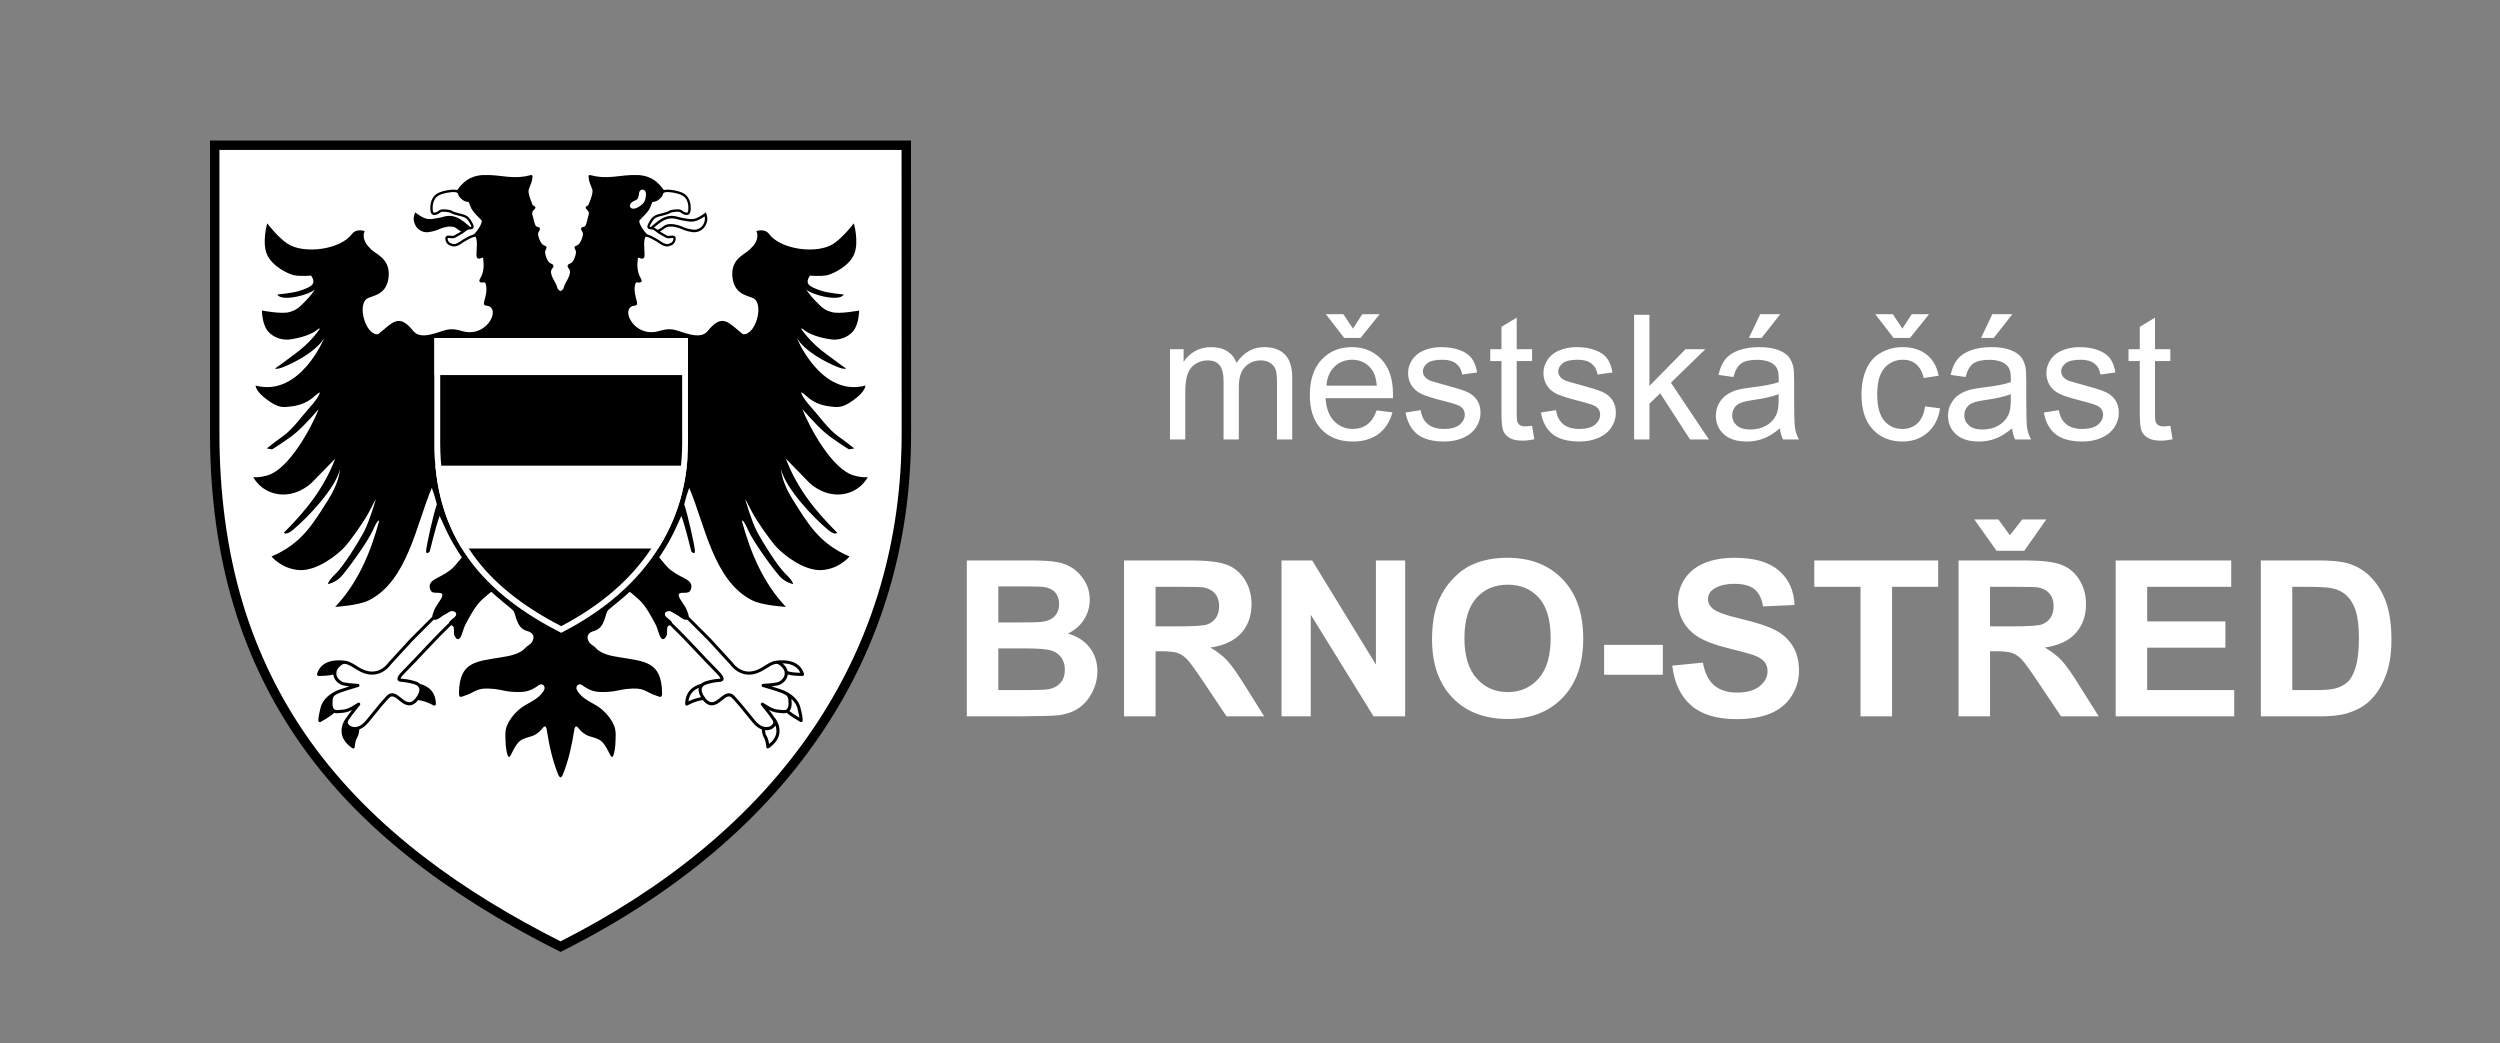 <?xml version="1.0" encoding="utf-8"?>
<!-- Generator: Adobe Illustrator 17.0.0, SVG Export Plug-In . SVG Version: 6.00 Build 0)  -->
<!DOCTYPE svg PUBLIC "-//W3C//DTD SVG 1.1//EN" "http://www.w3.org/Graphics/SVG/1.1/DTD/svg11.dtd">
<svg version="1.1" id="Vrstva_1" xmlns="http://www.w3.org/2000/svg" xmlns:xlink="http://www.w3.org/1999/xlink" x="0px" y="0px"
	 width="57.5px" height="24px" viewBox="0 0 57.5 24" enable-background="new 0 0 57.5 24" xml:space="preserve">
<rect x="0" y="0" width="57.5" height="24" fill="#808080" stroke="none"/>
<g>
	<path fill="#FFFFFF" d="M52.722,13.497v2.375h0.54c0.202,0,0.348-0.011,0.438-0.035c0.117-0.029,0.215-0.078,0.292-0.148
		c0.078-0.07,0.141-0.186,0.189-0.347c0.049-0.16,0.074-0.38,0.074-0.657c0-0.277-0.025-0.489-0.074-0.638
		c-0.048-0.148-0.117-0.264-0.205-0.347c-0.088-0.084-0.2-0.14-0.335-0.169c-0.101-0.023-0.299-0.034-0.594-0.034H52.722z
		 M51.999,12.89h1.322c0.298,0,0.525,0.022,0.682,0.068c0.21,0.062,0.391,0.172,0.54,0.331c0.15,0.158,0.265,0.351,0.343,0.58
		c0.078,0.23,0.117,0.512,0.117,0.849c0,0.295-0.037,0.549-0.11,0.763c-0.09,0.26-0.217,0.472-0.384,0.633
		c-0.125,0.123-0.295,0.218-0.509,0.287c-0.159,0.05-0.372,0.075-0.64,0.075h-1.361V12.89z M48.661,16.476V12.89h2.657v0.607h-1.933
		v0.795h1.799v0.604h-1.799v0.976h2.002v0.604H48.661z M45.409,11.948h0.555l0.263,0.364l0.284-0.364h0.553l-0.506,0.721h-0.636
		L45.409,11.948z M45.771,14.406h0.535c0.347,0,0.564-0.014,0.651-0.043c0.086-0.029,0.154-0.08,0.203-0.152
		c0.048-0.072,0.073-0.161,0.073-0.269c0-0.121-0.032-0.218-0.097-0.292c-0.064-0.075-0.155-0.121-0.273-0.141
		c-0.058-0.008-0.234-0.012-0.528-0.012h-0.564V14.406z M45.047,16.476V12.89h1.524c0.383,0,0.661,0.032,0.834,0.097
		c0.173,0.064,0.313,0.178,0.417,0.343c0.105,0.165,0.156,0.353,0.156,0.565c0,0.269-0.079,0.492-0.237,0.667
		c-0.157,0.175-0.394,0.286-0.709,0.331c0.157,0.092,0.286,0.192,0.388,0.301c0.102,0.11,0.239,0.304,0.411,0.583l0.439,0.699
		h-0.866l-0.523-0.781c-0.186-0.278-0.313-0.454-0.381-0.527c-0.069-0.072-0.142-0.121-0.218-0.149
		c-0.077-0.026-0.198-0.04-0.365-0.04h-0.146v1.497H45.047z M42.792,16.476v-2.979h-1.063V12.89h2.849v0.607h-1.061v2.979H42.792z
		 M38.462,15.31l0.705-0.07c0.042,0.238,0.128,0.411,0.258,0.522c0.129,0.11,0.304,0.167,0.524,0.167
		c0.233,0,0.409-0.05,0.527-0.149c0.118-0.099,0.178-0.214,0.178-0.346c0-0.085-0.026-0.157-0.075-0.216
		c-0.05-0.06-0.137-0.112-0.261-0.156c-0.084-0.029-0.278-0.081-0.579-0.156c-0.388-0.096-0.66-0.215-0.817-0.355
		c-0.22-0.197-0.33-0.438-0.33-0.722c0-0.183,0.052-0.353,0.155-0.513c0.104-0.158,0.253-0.279,0.448-0.363
		c0.195-0.082,0.429-0.124,0.705-0.124c0.45,0,0.789,0.099,1.016,0.295c0.227,0.198,0.347,0.461,0.358,0.791l-0.723,0.032
		c-0.031-0.185-0.098-0.317-0.2-0.398c-0.102-0.08-0.254-0.121-0.458-0.121c-0.21,0-0.375,0.043-0.494,0.13
		c-0.077,0.055-0.115,0.129-0.115,0.222c0,0.085,0.036,0.158,0.108,0.218c0.09,0.077,0.312,0.157,0.665,0.239
		c0.352,0.084,0.612,0.17,0.781,0.259c0.168,0.089,0.3,0.21,0.396,0.364c0.095,0.155,0.143,0.345,0.143,0.572
		c0,0.205-0.057,0.398-0.171,0.577c-0.114,0.179-0.276,0.313-0.484,0.4c-0.209,0.087-0.469,0.131-0.781,0.131
		c-0.453,0-0.801-0.104-1.043-0.314C38.655,16.016,38.51,15.711,38.462,15.31 M36.895,14.832h1.35v0.687h-1.35V14.832z
		 M33.682,14.681c0,0.406,0.095,0.714,0.282,0.923c0.187,0.21,0.425,0.314,0.714,0.314c0.288,0,0.525-0.103,0.71-0.312
		c0.185-0.208,0.277-0.519,0.277-0.935c0-0.411-0.09-0.717-0.269-0.92c-0.181-0.202-0.42-0.303-0.718-0.303
		c-0.299,0-0.539,0.102-0.722,0.307C33.774,13.96,33.682,14.268,33.682,14.681 M32.937,14.705c0-0.366,0.054-0.672,0.163-0.92
		c0.082-0.182,0.193-0.347,0.335-0.492c0.14-0.144,0.295-0.252,0.463-0.322c0.223-0.095,0.48-0.142,0.772-0.142
		c0.529,0,0.951,0.163,1.268,0.492c0.317,0.327,0.476,0.783,0.476,1.366c0,0.58-0.158,1.033-0.473,1.36
		c-0.314,0.327-0.735,0.49-1.261,0.49c-0.533,0-0.957-0.163-1.271-0.487C33.094,15.724,32.937,15.275,32.937,14.705 M29.475,16.476
		V12.89h0.704l1.467,2.395V12.89h0.673v3.586h-0.727l-1.445-2.338v2.338H29.475z M26.578,14.406h0.535
		c0.347,0,0.564-0.014,0.651-0.043c0.086-0.029,0.153-0.08,0.202-0.152c0.049-0.072,0.074-0.161,0.074-0.269
		c0-0.121-0.033-0.218-0.097-0.292c-0.064-0.075-0.155-0.121-0.273-0.141c-0.058-0.008-0.234-0.012-0.528-0.012h-0.564V14.406z
		 M25.853,16.476V12.89h1.524c0.383,0,0.661,0.032,0.835,0.097c0.173,0.064,0.313,0.178,0.417,0.343
		c0.104,0.165,0.156,0.353,0.156,0.565c0,0.269-0.079,0.492-0.237,0.667c-0.158,0.175-0.395,0.286-0.709,0.331
		c0.157,0.092,0.286,0.192,0.388,0.301c0.101,0.11,0.238,0.304,0.411,0.583l0.438,0.699h-0.865l-0.523-0.781
		c-0.186-0.278-0.313-0.454-0.382-0.527c-0.068-0.072-0.141-0.121-0.218-0.149c-0.076-0.026-0.197-0.04-0.364-0.04h-0.146v1.497
		H25.853z M22.961,14.913v0.959h0.67c0.261,0,0.426-0.007,0.496-0.022c0.108-0.019,0.196-0.068,0.263-0.143
		c0.068-0.076,0.102-0.178,0.102-0.304c0-0.108-0.027-0.199-0.078-0.274c-0.053-0.076-0.128-0.131-0.227-0.165
		c-0.098-0.034-0.313-0.051-0.641-0.051H22.961z M22.961,13.487v0.829h0.474c0.283,0,0.458-0.004,0.526-0.013
		c0.124-0.014,0.221-0.056,0.292-0.127s0.106-0.165,0.106-0.281c0-0.111-0.03-0.201-0.091-0.27c-0.061-0.07-0.152-0.111-0.272-0.126
		c-0.072-0.008-0.278-0.012-0.619-0.012H22.961z M22.237,12.89h1.433c0.284,0,0.496,0.012,0.635,0.036
		c0.139,0.023,0.264,0.072,0.374,0.147c0.11,0.076,0.201,0.175,0.275,0.3c0.073,0.125,0.11,0.265,0.11,0.419
		c0,0.168-0.045,0.323-0.135,0.463c-0.091,0.14-0.214,0.246-0.368,0.316c0.218,0.063,0.386,0.172,0.503,0.325
		s0.176,0.334,0.176,0.541c0,0.162-0.038,0.321-0.113,0.476c-0.077,0.153-0.18,0.277-0.311,0.369
		c-0.131,0.092-0.293,0.148-0.486,0.17c-0.12,0.013-0.411,0.021-0.873,0.024h-1.22V12.89z"/>
	<path fill="#FFFFFF" d="M49.918,9.793l0.051,0.311c-0.099,0.02-0.187,0.031-0.266,0.031c-0.127,0-0.226-0.02-0.297-0.061
		c-0.07-0.04-0.119-0.093-0.148-0.159C49.229,9.85,49.215,9.711,49.215,9.5V8.305h-0.259V8.031h0.259V7.517l0.35-0.211v0.725h0.353
		v0.274h-0.353v1.214c0,0.101,0.006,0.165,0.018,0.194c0.013,0.028,0.033,0.051,0.061,0.068c0.027,0.017,0.068,0.026,0.12,0.026
		C49.803,9.807,49.854,9.802,49.918,9.793 M47.009,9.488l0.347-0.055c0.02,0.14,0.074,0.246,0.164,0.321
		c0.089,0.074,0.213,0.112,0.374,0.112c0.161,0,0.281-0.034,0.359-0.099c0.079-0.066,0.118-0.144,0.118-0.232
		c0-0.08-0.035-0.142-0.105-0.188c-0.047-0.031-0.167-0.071-0.359-0.119c-0.257-0.065-0.437-0.121-0.536-0.169
		c-0.099-0.048-0.175-0.114-0.227-0.198c-0.051-0.084-0.077-0.177-0.077-0.278c0-0.093,0.021-0.178,0.064-0.257
		c0.042-0.079,0.1-0.145,0.173-0.197c0.054-0.04,0.129-0.075,0.223-0.103c0.095-0.028,0.196-0.042,0.304-0.042
		c0.163,0,0.306,0.024,0.429,0.071c0.123,0.046,0.214,0.11,0.273,0.19c0.058,0.081,0.099,0.188,0.121,0.322L48.31,8.614
		c-0.016-0.107-0.061-0.19-0.136-0.25c-0.075-0.06-0.181-0.09-0.318-0.09c-0.161,0-0.276,0.026-0.345,0.08
		c-0.069,0.053-0.104,0.116-0.104,0.187c0,0.046,0.015,0.087,0.043,0.124c0.029,0.038,0.074,0.069,0.135,0.094
		c0.036,0.013,0.139,0.043,0.311,0.089c0.249,0.067,0.422,0.121,0.52,0.164c0.099,0.042,0.176,0.104,0.232,0.185
		c0.056,0.08,0.085,0.181,0.085,0.301c0,0.117-0.035,0.227-0.103,0.331c-0.069,0.104-0.168,0.184-0.297,0.241
		c-0.128,0.057-0.274,0.085-0.437,0.085c-0.27,0-0.476-0.056-0.617-0.168C47.138,9.874,47.047,9.708,47.009,9.488 M45.564,7.773
		l0.26-0.547h0.461l-0.43,0.547H45.564z M46.248,9.065c-0.128,0.053-0.319,0.097-0.574,0.134c-0.145,0.02-0.248,0.044-0.307,0.07
		c-0.06,0.026-0.107,0.064-0.139,0.115c-0.032,0.05-0.049,0.105-0.049,0.167c0,0.094,0.036,0.172,0.107,0.234
		c0.07,0.063,0.175,0.094,0.311,0.094s0.256-0.029,0.362-0.089c0.105-0.059,0.183-0.141,0.233-0.244
		c0.038-0.079,0.056-0.196,0.056-0.351V9.065z M46.278,9.851c-0.131,0.111-0.257,0.189-0.377,0.235
		c-0.12,0.046-0.25,0.069-0.388,0.069c-0.228,0-0.403-0.056-0.525-0.167c-0.123-0.112-0.184-0.255-0.184-0.427
		c0-0.103,0.023-0.195,0.07-0.279c0.046-0.085,0.106-0.152,0.181-0.203c0.075-0.05,0.159-0.089,0.253-0.115
		c0.069-0.018,0.173-0.036,0.313-0.053c0.284-0.034,0.493-0.074,0.627-0.121c0.002-0.048,0.002-0.079,0.002-0.092
		c0-0.143-0.033-0.245-0.1-0.303c-0.089-0.08-0.223-0.119-0.4-0.119c-0.165,0-0.287,0.029-0.367,0.086
		c-0.079,0.059-0.137,0.161-0.175,0.309l-0.343-0.048c0.031-0.146,0.082-0.266,0.154-0.356c0.072-0.091,0.175-0.161,0.311-0.21
		c0.135-0.048,0.292-0.073,0.471-0.073c0.177,0,0.32,0.022,0.431,0.063c0.111,0.042,0.192,0.094,0.245,0.157
		c0.052,0.064,0.088,0.143,0.109,0.24c0.012,0.06,0.018,0.168,0.018,0.324v0.47c0,0.327,0.007,0.534,0.022,0.62
		c0.015,0.087,0.045,0.17,0.089,0.25h-0.367C46.312,10.035,46.288,9.95,46.278,9.851 M43.755,7.558l0.215-0.332h0.399l-0.44,0.547
		h-0.376l-0.422-0.547h0.403L43.755,7.558z M44.277,9.347l0.345,0.045c-0.037,0.239-0.134,0.425-0.29,0.56s-0.347,0.203-0.574,0.203
		c-0.283,0-0.512-0.093-0.684-0.279c-0.173-0.185-0.26-0.452-0.26-0.799c0-0.224,0.038-0.42,0.112-0.588
		c0.075-0.169,0.187-0.295,0.339-0.379s0.317-0.126,0.495-0.126c0.226,0,0.411,0.058,0.553,0.172
		c0.144,0.114,0.236,0.275,0.276,0.486l-0.342,0.052c-0.033-0.139-0.09-0.244-0.173-0.315c-0.082-0.07-0.183-0.105-0.3-0.105
		c-0.177,0-0.321,0.063-0.432,0.191c-0.111,0.127-0.166,0.327-0.166,0.602c0,0.279,0.053,0.482,0.161,0.609
		c0.106,0.126,0.246,0.19,0.418,0.19c0.138,0,0.253-0.043,0.345-0.128C44.193,9.653,44.252,9.523,44.277,9.347 M40.225,7.773
		l0.26-0.547h0.461l-0.43,0.547H40.225z M40.909,9.065c-0.128,0.053-0.319,0.097-0.574,0.134c-0.145,0.02-0.248,0.044-0.307,0.07
		c-0.06,0.026-0.107,0.064-0.139,0.115c-0.032,0.05-0.049,0.105-0.049,0.167c0,0.094,0.036,0.172,0.106,0.234
		c0.071,0.063,0.175,0.094,0.312,0.094c0.136,0,0.256-0.029,0.362-0.089c0.105-0.059,0.183-0.141,0.232-0.244
		c0.039-0.079,0.057-0.196,0.057-0.351V9.065z M40.939,9.851c-0.131,0.111-0.257,0.189-0.377,0.235
		c-0.12,0.046-0.25,0.069-0.388,0.069c-0.228,0-0.403-0.056-0.525-0.167c-0.123-0.112-0.184-0.255-0.184-0.427
		c0-0.103,0.023-0.195,0.069-0.279c0.046-0.085,0.107-0.152,0.182-0.203c0.075-0.05,0.159-0.089,0.253-0.115
		c0.069-0.018,0.173-0.036,0.312-0.053c0.285-0.034,0.494-0.074,0.628-0.121c0.001-0.048,0.002-0.079,0.002-0.092
		c0-0.143-0.033-0.245-0.1-0.303c-0.089-0.08-0.223-0.119-0.4-0.119c-0.165,0-0.288,0.029-0.367,0.086
		c-0.079,0.059-0.137,0.161-0.175,0.309l-0.343-0.048c0.031-0.146,0.082-0.266,0.154-0.356c0.071-0.091,0.175-0.161,0.311-0.21
		c0.135-0.048,0.292-0.073,0.471-0.073c0.177,0,0.321,0.022,0.431,0.063c0.111,0.042,0.192,0.094,0.245,0.157
		c0.052,0.064,0.088,0.143,0.109,0.24c0.012,0.06,0.018,0.168,0.018,0.324v0.47c0,0.327,0.007,0.534,0.022,0.62
		c0.015,0.087,0.045,0.17,0.089,0.25h-0.367C40.973,10.035,40.948,9.95,40.939,9.851 M37.584,10.108V7.241h0.353v1.635l0.832-0.845
		h0.455l-0.793,0.771l0.874,1.306h-0.434l-0.686-1.062l-0.248,0.239v0.823H37.584z M35.441,9.488l0.348-0.055
		c0.02,0.14,0.074,0.246,0.163,0.321c0.089,0.074,0.214,0.112,0.374,0.112c0.162,0,0.282-0.034,0.36-0.099
		c0.078-0.066,0.117-0.144,0.117-0.232c0-0.08-0.034-0.142-0.104-0.188c-0.048-0.031-0.168-0.071-0.359-0.119
		c-0.258-0.065-0.437-0.121-0.537-0.169c-0.099-0.048-0.175-0.114-0.226-0.198c-0.051-0.084-0.078-0.177-0.078-0.278
		c0-0.093,0.022-0.178,0.065-0.257c0.041-0.079,0.099-0.145,0.172-0.197c0.055-0.04,0.13-0.075,0.224-0.103
		c0.095-0.028,0.196-0.042,0.304-0.042c0.163,0,0.305,0.024,0.429,0.071c0.123,0.046,0.214,0.11,0.272,0.19
		c0.059,0.081,0.099,0.188,0.121,0.322l-0.343,0.047c-0.016-0.107-0.062-0.19-0.137-0.25c-0.074-0.06-0.18-0.09-0.317-0.09
		c-0.161,0-0.277,0.026-0.345,0.08c-0.07,0.053-0.104,0.116-0.104,0.187c0,0.046,0.014,0.087,0.043,0.124
		c0.029,0.038,0.073,0.069,0.135,0.094c0.035,0.013,0.138,0.043,0.311,0.089c0.248,0.067,0.422,0.121,0.52,0.164
		c0.099,0.042,0.176,0.104,0.232,0.185c0.056,0.08,0.084,0.181,0.084,0.301c0,0.117-0.035,0.227-0.103,0.331
		c-0.068,0.104-0.167,0.184-0.296,0.241c-0.129,0.057-0.275,0.085-0.437,0.085c-0.271,0-0.476-0.056-0.618-0.168
		C35.57,9.874,35.48,9.708,35.441,9.488 M35.238,9.793l0.051,0.311c-0.099,0.02-0.188,0.031-0.266,0.031
		c-0.128,0-0.227-0.02-0.297-0.061c-0.07-0.04-0.12-0.093-0.149-0.159C34.549,9.85,34.534,9.711,34.534,9.5V8.305h-0.258V8.031
		h0.258V7.517l0.35-0.211v0.725h0.354v0.274h-0.354v1.214c0,0.101,0.006,0.165,0.018,0.194c0.013,0.028,0.033,0.051,0.061,0.068
		s0.068,0.026,0.12,0.026C35.123,9.807,35.174,9.802,35.238,9.793 M32.328,9.488l0.348-0.055c0.019,0.14,0.074,0.246,0.163,0.321
		c0.089,0.074,0.214,0.112,0.374,0.112c0.162,0,0.282-0.034,0.36-0.099c0.078-0.066,0.117-0.144,0.117-0.232
		c0-0.08-0.034-0.142-0.104-0.188c-0.047-0.031-0.168-0.071-0.359-0.119c-0.258-0.065-0.437-0.121-0.536-0.169
		c-0.1-0.048-0.176-0.114-0.228-0.198c-0.051-0.084-0.077-0.177-0.077-0.278c0-0.093,0.022-0.178,0.064-0.257
		c0.042-0.079,0.1-0.145,0.173-0.197c0.055-0.04,0.13-0.075,0.223-0.103c0.095-0.028,0.196-0.042,0.305-0.042
		c0.162,0,0.305,0.024,0.429,0.071c0.123,0.046,0.214,0.11,0.272,0.19c0.059,0.081,0.099,0.188,0.121,0.322L33.63,8.614
		c-0.016-0.107-0.062-0.19-0.137-0.25c-0.074-0.06-0.18-0.09-0.317-0.09c-0.161,0-0.277,0.026-0.346,0.08
		c-0.069,0.053-0.104,0.116-0.104,0.187c0,0.046,0.015,0.087,0.044,0.124c0.028,0.038,0.073,0.069,0.135,0.094
		c0.035,0.013,0.138,0.043,0.31,0.089c0.249,0.067,0.423,0.121,0.521,0.164c0.098,0.042,0.176,0.104,0.232,0.185
		c0.056,0.08,0.084,0.181,0.084,0.301c0,0.117-0.035,0.227-0.103,0.331c-0.069,0.104-0.167,0.184-0.296,0.241
		c-0.129,0.057-0.275,0.085-0.438,0.085c-0.27,0-0.475-0.056-0.617-0.168C32.457,9.874,32.367,9.708,32.328,9.488 M31.118,7.558
		l0.215-0.332h0.399l-0.44,0.547h-0.375l-0.423-0.547h0.403L31.118,7.558z M30.508,8.87h1.159c-0.015-0.174-0.06-0.306-0.133-0.393
		c-0.112-0.135-0.257-0.203-0.435-0.203c-0.162,0-0.298,0.054-0.408,0.162S30.521,8.689,30.508,8.87 M31.663,9.439l0.364,0.045
		c-0.058,0.213-0.164,0.378-0.318,0.495c-0.156,0.117-0.354,0.176-0.595,0.176c-0.303,0-0.544-0.094-0.722-0.281
		s-0.266-0.449-0.266-0.787c0-0.35,0.09-0.62,0.269-0.813c0.18-0.193,0.413-0.29,0.7-0.29c0.277,0,0.504,0.095,0.68,0.284
		c0.176,0.189,0.264,0.455,0.264,0.797c0,0.022-0.001,0.053-0.002,0.094h-1.548c0.013,0.229,0.078,0.404,0.194,0.524
		c0.115,0.122,0.26,0.183,0.433,0.183c0.129,0,0.239-0.035,0.331-0.103C31.538,9.696,31.61,9.588,31.663,9.439 M26.909,10.108V8.031
		h0.314v0.291c0.066-0.101,0.152-0.183,0.26-0.245c0.109-0.061,0.232-0.093,0.37-0.093c0.153,0,0.279,0.032,0.378,0.096
		c0.098,0.064,0.168,0.153,0.208,0.268c0.164-0.243,0.378-0.364,0.641-0.364c0.206,0,0.364,0.058,0.475,0.172
		c0.11,0.114,0.166,0.289,0.166,0.526v1.426h-0.35V8.8c0-0.141-0.011-0.243-0.034-0.305c-0.023-0.061-0.065-0.111-0.124-0.149
		c-0.06-0.038-0.131-0.057-0.211-0.057c-0.146,0-0.267,0.049-0.364,0.146c-0.096,0.097-0.145,0.253-0.145,0.466v1.207h-0.351V8.759
		c0-0.157-0.029-0.274-0.086-0.352c-0.058-0.079-0.151-0.118-0.282-0.118c-0.098,0-0.19,0.026-0.274,0.079
		c-0.084,0.052-0.145,0.128-0.183,0.228c-0.038,0.101-0.056,0.246-0.056,0.435v1.077H26.909z"/>
	<path fill="#FFFFFF" d="M4.953,3.351v6.604c0,1.331,0.159,2.676,0.544,3.952c0.346,1.146,0.873,2.226,1.569,3.2
		c1.471,2.057,3.592,3.525,5.826,4.65c2.356-1.19,4.486-2.831,5.956-5.051c1.344-2.032,1.982-4.316,1.982-6.751l-0.002-6.604H4.953z
		"/>
	<path d="M5.047,3.449v6.517c0,1.319,0.158,2.653,0.539,3.918c0.343,1.135,0.865,2.205,1.554,3.169
		c1.453,2.031,3.548,3.484,5.752,4.598c2.327-1.18,4.429-2.802,5.881-4.996c1.332-2.013,1.965-4.276,1.965-6.689l-0.002-6.517H5.047
		z M4.83,3.232h16.123l0.002,6.734c0,2.512-0.673,4.803-2.001,6.809c-1.362,2.059-3.387,3.774-6.019,5.098l-0.042,0.021
		l-0.043-0.021c-2.656-1.334-4.582-2.869-5.887-4.694C6.264,16.2,5.73,15.113,5.379,13.947C5.014,12.741,4.83,11.401,4.83,9.966
		V3.232z"/>
	<path d="M10.573,4.533c0.056,0.066,0.104,0.103,0.208,0.115c0.028,0.06,0.042,0.128,0.09,0.196c0.047,0.069,0.147,0.16,0.204,0.224
		c0.032,0.062-0.107,0.261-0.18,0.325c-0.009,0.002-0.017,0.004-0.024,0.007c-0.077,0.024-0.136,0.065-0.202,0.099
		c-0.065,0.035-0.125,0.093-0.19,0.109c-0.065,0.015-0.08-0.004-0.123-0.02c-0.042-0.017-0.06-0.069-0.06-0.094
		c-0.001-0.025,0.007-0.023,0.058-0.017c0.05,0.005,0.086,0.01,0.139-0.023s0.106-0.06,0.151-0.088
		c0.046-0.029,0.079-0.066,0.122-0.083c0.043-0.017,0.099,0.004,0.121-0.04c0.023-0.044-0.006-0.083-0.033-0.134
		c-0.026-0.05-0.059-0.102-0.113-0.139c-0.054-0.038-0.131-0.05-0.19-0.066C10.492,4.888,10.5,4.89,10.453,4.876
		c-0.047-0.015-0.063-0.038-0.119-0.049c-0.056-0.011-0.14-0.017-0.187-0.008c-0.047,0.008-0.054,0.039-0.108,0.06
		C9.986,4.899,9.96,4.9,9.954,4.836C9.947,4.771,9.952,4.688,9.979,4.625c0.026-0.063,0.062-0.112,0.148-0.148
		c0.088-0.036,0.253-0.068,0.345-0.057C10.564,4.431,10.524,4.501,10.573,4.533 M10.659,5.288c0.026-0.021,0.051-0.042,0.083-0.055
		L10.714,5.21c-0.121-0.1-0.225-0.185-0.382-0.188c-0.078-0.001-0.154,0.034-0.231,0.046c-0.077,0.013-0.187,0.041-0.278,0.025
		c-0.091-0.016-0.179-0.07-0.244-0.116c-0.02,0.068,0.001,0.14,0.034,0.194c0.034,0.055,0.088,0.092,0.15,0.107
		c0.063,0.015,0.134-0.004,0.205-0.02c0.071-0.017,0.151-0.061,0.217-0.079c0.066-0.017,0.12-0.027,0.177-0.026
		c0.142,0.001,0.166,0.067,0.265,0.118L10.659,5.288z M11.074,4.402c-0.045-0.072-0.127-0.041-0.142,0.024
		c-0.018,0.078,0.012,0.203,0.062,0.254c0.052,0.055,0.14,0.115,0.214,0.12c0.092,0.007,0.118-0.085,0.047-0.145
		c-0.04-0.034-0.079-0.037-0.124-0.072C11.086,4.547,11.096,4.44,11.074,4.402 M9.977,14.251c0.002,0.001,0.005,0.001,0.007,0.002
		c0.08,0.021,0.172-0.084,0.246-0.118c0.074-0.035,0.116-0.083,0.168-0.081c0.052,0.003,0.11,0.031,0.091,0.094
		c-0.02,0.062-0.149,0.114-0.164,0.18v0.002c-0.376,0.359-0.699,0.73-1.066,1.101c-0.082,0.082-0.118,0.137-0.118,0.179
		c0,0.01,0.001,0.018,0.005,0.026c0.019,0.046,0.076,0.047,0.102,0.047c0.142,0.012,0.271,0.052,0.273,0.053
		c0.069,0.019,0.11,0.052,0.121,0.096c0.003,0.01,0.004,0.02,0.004,0.03c0,0.085-0.075,0.189-0.117,0.231
		c-0.106,0.108-0.199,0.047-0.301-0.038c0,0-0.028-0.022-0.03-0.024c-0.188-0.16-0.276-0.06-0.334,0.006l-0.025,0.028
		c-0.048,0.048-0.142,0.164-0.261,0.31L8.419,16.57c-0.201,0.244-0.368,0.123-0.369,0.122c-0.08-0.063-0.054-0.099-0.016-0.155
		l0.02-0.029c0.028-0.047,0.159-0.21,0.224-0.289c0.011-0.014,0.011-0.034-0.001-0.047c-0.011-0.013-0.031-0.016-0.046-0.007
		C8,16.315,7.956,16.318,7.792,16.33l-0.027,0.002c-0.037,0.003-0.064-0.005-0.083-0.026c-0.04-0.043-0.037-0.132-0.032-0.163
		c0-0.002,0-0.005,0-0.007c-0.005-0.087,0.024-0.129,0.072-0.158c0.022-0.012,0.042-0.022,0.059-0.029
		c0.008-0.004,0.017-0.007,0.026-0.011l0.003-0.001C7.903,15.899,8.238,15.8,8.241,15.8c0.017-0.006,0.028-0.022,0.026-0.039
		c-0.002-0.018-0.017-0.031-0.034-0.032c-0.297-0.016-0.351-0.044-0.353-0.045l0.003,0.002c-0.002-0.001-0.005-0.003-0.007-0.004
		c-0.077-0.037-0.126-0.095-0.138-0.165c-0.01-0.06,0.01-0.12,0.055-0.165l0.003-0.003c0.051-0.051,0.083-0.084,0.138-0.08
		c0.018,0.003,0.03,0.005,0.033,0.006c0.053,0.014,0.124,0.053,0.238,0.126c0.473,0.304,0.757-0.078,0.783-0.115
		c0.003-0.003,0.502-0.547,0.502-0.547L9.977,14.251z M7.378,15.474C7.5,15.472,7.63,15.458,7.67,15.433
		c0.01-0.049,0.035-0.094,0.072-0.132l0.003-0.003c0.015-0.015,0.029-0.029,0.042-0.041C7.644,15.258,7.457,15.296,7.378,15.474
		 M7.579,16.136c-0.001-0.007-0.001-0.014-0.001-0.021c0-0.014,0.001-0.026,0.003-0.039c-0.068,0.062-0.128,0.144-0.146,0.25
		c0,0.001,0,0.002,0,0.002l-0.01,0.041c-0.01,0.042-0.02,0.083-0.026,0.138c0.096-0.058,0.191-0.12,0.229-0.153
		c-0.044-0.049-0.052-0.122-0.052-0.171C7.576,16.16,7.578,16.143,7.579,16.136 M7.948,16.687c-0.013,0.037-0.022,0.078-0.022,0.122
		c0,0.012,0,0.023,0.002,0.035c0.01,0.097,0.067,0.187,0.166,0.268c0.009-0.058,0.027-0.139,0.066-0.2
		c0.013-0.02,0.026-0.07,0.031-0.118c-0.081,0.009-0.147-0.016-0.184-0.044C7.98,16.728,7.961,16.707,7.948,16.687 M9.95,16.132
		c-0.023-0.196-0.153-0.278-0.237-0.31c0.003,0.013,0.004,0.026,0.004,0.039c0,0.061-0.025,0.123-0.055,0.175
		C9.781,16.055,9.888,16.101,9.95,16.132z M12.892,17.882c0.014-0.002,0.039-0.032,0.052-0.064c0.137-0.335,0.207-0.673,0.264-1.028
		c0.018-0.115,0.063-0.089,0.103-0.036c0.041,0.052,0.08,0.094,0.169,0.146c0.089,0.053,0.25,0.063,0.348,0.145
		c0.099,0.081,0.175,0.263,0.204,0.314c0.03,0.051,0.049,0.078,0.075,0.017c0.025-0.061,0.046-0.198,0.049-0.314
		c0.003-0.116,0.02-0.246-0.033-0.374c-0.053-0.128-0.146-0.254-0.272-0.365c-0.183-0.162-0.438-0.206-0.579-0.447
		c-0.048-0.082,0.032-0.18,0.12-0.116c0.217,0.158,0.346,0.169,0.632,0.15c0.131-0.008,0.25-0.049,0.383-0.063
		c0.437-0.046,0.406,0.063,0.697,0.157c0.073,0.024,0.125,0.061,0.124-0.063c-0.01-0.721-0.38-0.725-0.978-0.824
		c-0.157-0.025-0.415-0.065-0.544-0.211c-0.054-0.061-0.133-0.083-0.167-0.154c-0.062-0.128-0.005-0.204,0.122-0.239
		c0.266-0.071,0.249-0.408,0.329-0.481c0.092-0.084,0.341-0.275,0.494-0.421c0.025,0.019,0.048,0.037,0.07,0.056
		c0.096,0.082,0.175,0.143,0.263,0.258c0.088,0.116,0.193,0.306,0.259,0.432c0.065,0.126,0.079,0.263,0.133,0.321
		c0.054,0.057,0.092-0.004,0.12-0.054c0.028-0.049,0-0.157,0.027-0.209c0.011-0.021,0.032-0.029,0.053-0.035
		c0.374,0.361,0.698,0.731,1.066,1.102c0.08,0.081,0.094,0.115,0.096,0.125c-0.005,0.002-0.015,0.004-0.037,0.004h-0.003
		c-0.151,0.012-0.283,0.053-0.289,0.055c-0.052,0.016-0.093,0.037-0.123,0.066c-0.066,0.015-0.36,0.099-0.36,0.462
		c0,0.013,0.007,0.025,0.018,0.031c0.011,0.007,0.025,0.007,0.036,0c0.002-0.001,0.17-0.102,0.355-0.123
		c0.014,0.018,0.026,0.032,0.036,0.042c0.161,0.162,0.315,0.036,0.398-0.033l0.03-0.024c0.135-0.116,0.179-0.065,0.234-0.002
		l0.029,0.031c0.045,0.046,0.138,0.16,0.256,0.305l0.16,0.195c0.071,0.087,0.143,0.136,0.209,0.16
		c0.004,0.062,0.02,0.137,0.044,0.176c0.038,0.058,0.056,0.156,0.061,0.227c0.001,0.027,0.023,0.037,0.037,0.036
		c0.007,0,0.013-0.003,0.019-0.007c0.149-0.102,0.232-0.223,0.247-0.357c0.02-0.19-0.104-0.34-0.126-0.364l-0.011-0.017
		c-0.016-0.027-0.06-0.085-0.106-0.142c0.117,0.06,0.181,0.065,0.301,0.074l0.028,0.003c0.031,0.002,0.059-0.002,0.083-0.011
		c0.067,0.069,0.245,0.172,0.312,0.211c0.012,0.006,0.026,0.006,0.037-0.001c0.011-0.007,0.018-0.019,0.017-0.033
		c-0.005-0.1-0.02-0.16-0.035-0.219l-0.009-0.04c0,0.001,0,0.002,0,0.003c-0.055-0.326-0.425-0.449-0.447-0.456
		c-0.055-0.02-0.144-0.048-0.225-0.073c0.101-0.011,0.169-0.025,0.194-0.04c0.096-0.047,0.159-0.125,0.175-0.217
		c0.001-0.005,0.002-0.011,0.002-0.017c0.109,0.036,0.296,0.035,0.34,0.034c0.012,0,0.022-0.006,0.029-0.015
		c0.007-0.009,0.008-0.021,0.005-0.032c-0.102-0.344-0.499-0.322-0.64-0.303c-0.014,0.001-0.028,0.003-0.043,0.007
		c-0.004,0.001-0.007,0.002-0.008,0.002c-0.063,0.017-0.144,0.06-0.26,0.136c-0.433,0.278-0.677-0.082-0.687-0.097
		c-0.001-0.002-0.002-0.003-0.004-0.005l-0.503-0.549l-0.505-0.505c-0.002-0.046-0.028-0.106-0.048-0.159
		c-0.036-0.092-0.146-0.22-0.175-0.297c-0.059-0.156,0.183-0.052,0.243-0.126c0.044-0.053,0.064-0.152-0.002-0.221
		c-0.065-0.07-0.223-0.128-0.317-0.191c-0.093-0.063-0.135-0.08-0.242-0.203c-0.039-0.045-0.088-0.104-0.14-0.169
		c0.015-0.022,0.03-0.044,0.044-0.066c0.131-0.197,0.245-0.402,0.342-0.613c0.007-0.014,0.115-0.26,0.126-0.274
		c0.094,0.262,0.227,0.818,0.227,0.818s0.083,0.093,0.083-0.011c0-0.101-0.159-0.814-0.246-1.075
		c0.034-0.14,0.074-0.267,0.115-0.378c0.361,0.848,0.56,2.14,1.447,2.587c0.244,0.123,0.776,0.151,0.776,0.151
		c-0.521-0.549-0.816-1.252-1.012-1.977c0,0,0.021-0.068,0.143,0.211c0.122,0.277,0.596,0.922,0.729,1.066
		c0.133,0.146,0.306,0.176,0.306,0.176s0.003-0.068-0.174-0.235c-0.178-0.166-0.54-0.75-0.662-0.983
		c-0.122-0.234-0.268-0.742-0.268-0.742s0.041,0.069,0.152,0.288c0.112,0.219,0.42,0.658,0.575,0.826
		c0.155,0.166,0.621,0.545,1.031,0.524c0.411-0.024,0.644-0.313,0.644-0.313c-0.705-0.298-0.963-0.768-1.309-1.313
		c-0.235-0.372-0.26-0.629-0.265-0.692c-0.003-0.01-0.003-0.016-0.002-0.016s0.001,0.005,0.002,0.016
		c0.103,0.439,0.755,1.127,1.087,1.398c0.159,0.131,0.203,0.06,0.203,0.06c-0.498-0.497-0.924-1.019-1.18-1.703
		c0,0,0.443,0.457,0.532,0.546c0.089,0.089,0.399,0.335,0.798,0.267c0.399-0.066,0.554-0.389,0.554-0.389s-0.132,0.022-0.343-0.044
		c-0.475-0.152-0.979-1.058-1.163-1.519c0,0,0.293,0.336,0.493,0.515c0.199,0.178,0.58,0.41,0.58,0.41l0.123-0.02
		c0,0-0.138-0.114-0.371-0.281c-0.233-0.167-0.414-0.437-0.624-0.67c-0.211-0.234-0.227-0.332-0.227-0.332s0.002-0.031,0.136,0.091
		c0.133,0.123,0.321,0.201,0.509,0.223c0.19,0.022,0.287,0.053,0.564-0.148s0.268-0.33,0.268-0.33
		c-1.028,0.274-1.591-1.119-1.576-1.093c0.17,0.291,0.649,0.555,0.952,0.672c0.131,0.052,0.181,0.031,0.181,0.031
		s-0.264-0.187-0.453-0.332c-0.192-0.139-0.316-0.264-0.42-0.38c-0.104-0.116-0.247-0.3-0.081-0.168
		c0.165,0.133,0.511,0.201,0.643,0.212c0.133,0.011,0.344-0.034,0.478-0.2c0.132-0.168,0.132-0.468,0.132-0.468
		s-0.447,0.087-0.627,0.037c-0.182-0.048-0.248-0.127-0.381-0.261c-0.115-0.115-0.197-0.239-0.217-0.27
		C18.53,6.642,18.53,6.64,18.53,6.64s0.001,0.003,0.005,0.008c0.1,0.129,0.781,0.304,0.87,0.126c0,0-0.343-0.034-0.488-0.078
		c-0.143-0.045-0.298-0.101-0.333-0.178c-0.033-0.079,0.045-0.179,0.045-0.179s0.255,0.022,0.399-0.01
		c0.144-0.035,0.511-0.213,0.621-0.491c0.111-0.279-0.011-0.702-0.011-0.702s-0.233,0.312-0.466,0.468
		c-0.369,0.248-1.216,0.142-1.485-0.224c-0.1-0.133-0.289-0.066-0.289-0.066c0.061,0.128-0.012,0.299-0.122,0.39
		c-0.089,0.134-0.465,0.211-0.432,0.646c0.033,0.435,0.366,0.446,0.488,0.512c0.246,0.136,0.045,0.859-0.244,0.825
		c-0.318-0.245-0.464-0.508-0.811-0.073c-0.175,0.22-0.574,0.013-0.764-0.028c-0.266-0.056-0.36,0.083-0.606,0.05
		c-0.421-0.057-0.615-0.583-0.306-0.607c0.136-0.011-0.04-0.205,0.001-0.455c0.012-0.049,0.014-0.087,0.061-0.079
		c0.018-0.002,0.041,0.01,0.068-0.001c0.027-0.011,0.043-0.032,0.009-0.09c-0.083-0.137-0.09-0.286-0.07-0.457
		c0.005-0.049,0.068,0.009,0.098,0.003c0.035-0.007,0.059-0.014,0.057-0.1c-0.001-0.13-0.032-0.318,0.025-0.408
		c0.017,0.002,0.032,0.006,0.048,0.011c0.069,0.022,0.128,0.062,0.192,0.096c0.069,0.036,0.124,0.094,0.203,0.113
		c0.068,0.016,0.089,0.003,0.154-0.022c0.054-0.022,0.094-0.086,0.095-0.145c0.002-0.081-0.06-0.08-0.117-0.074
		c-0.043,0.005-0.068,0.009-0.106-0.014c-0.046-0.029-0.095-0.054-0.141-0.082c0.106-0.054,0.118-0.113,0.244-0.114
		c0.056-0.001,0.109,0.01,0.163,0.024c0.074,0.02,0.142,0.061,0.219,0.079c0.074,0.018,0.153,0.039,0.229,0.021
		c0.076-0.019,0.144-0.064,0.185-0.132c0.044-0.071,0.065-0.16,0.041-0.242l-0.022-0.077l-0.064,0.045
		c-0.064,0.046-0.143,0.093-0.222,0.107c-0.081,0.014-0.178-0.011-0.259-0.025c-0.082-0.013-0.154-0.048-0.241-0.047
		c-0.173,0.003-0.293,0.096-0.425,0.208L14.969,5.22c-0.011-0.001-0.02-0.002-0.025-0.004c-0.006-0.017,0.026-0.067,0.033-0.081
		c0.025-0.046,0.053-0.089,0.096-0.119c0.045-0.032,0.121-0.044,0.174-0.058c0.053-0.014,0.047-0.013,0.099-0.029
		c0.042-0.012,0.073-0.039,0.114-0.047c0.045-0.009,0.123-0.017,0.168-0.009c0.022,0.004,0.064,0.044,0.098,0.057
		c0.085,0.033,0.147,0.015,0.158-0.089c0.007-0.076,0.001-0.167-0.029-0.238c-0.038-0.089-0.09-0.141-0.178-0.178
		c-0.098-0.04-0.267-0.073-0.371-0.06c-0.029,0.003-0.011,0.004-0.04,0.004c-0.123-0.166-0.265-0.321-0.587-0.343
		c-0.221-0.008-0.38,0.021-0.575,0.04c-0.182,0.018-0.356,0.009-0.513-0.035c-0.037-0.01-0.057-0.006-0.054,0.034
		c0.006,0.119,0.045,0.176,0.061,0.227c0.018,0.056,0.038,0.065,0.027,0.143c-0.011,0.079-0.06,0.205-0.084,0.261
		c-0.024,0.056-0.073,0.041-0.071,0.078c0.002,0.038,0.063,0.067,0.07,0.107c0.008,0.04,0.002,0.056-0.015,0.109
		c-0.016,0.053-0.032,0.151-0.059,0.198c-0.027,0.047-0.088,0.019-0.1,0.067c-0.011,0.047,0.054,0.076,0.041,0.147
		c-0.013,0.072-0.041,0.147-0.083,0.201c-0.041,0.053-0.098,0.045-0.109,0.08c-0.01,0.036,0.039,0.068,0.032,0.132
		c-0.008,0.064-0.037,0.147-0.076,0.202c-0.04,0.054-0.095,0.044-0.112,0.084c-0.017,0.041,0.023,0.072,0.034,0.091
		c0.073,0.118-0.11,0.321-0.125,0.417c-0.008,0.048-0.063,0.085-0.076,0.085s-0.068-0.037-0.076-0.085
		c-0.015-0.096-0.198-0.299-0.126-0.417c0.012-0.019,0.052-0.05,0.035-0.091c-0.017-0.04-0.072-0.03-0.111-0.084
		c-0.04-0.055-0.069-0.138-0.076-0.202c-0.008-0.064,0.041-0.096,0.031-0.132c-0.011-0.035-0.068-0.027-0.109-0.08
		c-0.042-0.054-0.07-0.129-0.083-0.201c-0.013-0.071,0.053-0.1,0.041-0.147c-0.012-0.048-0.073-0.02-0.1-0.067
		c-0.027-0.047-0.043-0.145-0.059-0.198c-0.017-0.053-0.023-0.069-0.015-0.109c0.007-0.04,0.068-0.069,0.07-0.107
		c0.002-0.037-0.047-0.022-0.071-0.078s-0.073-0.182-0.084-0.261c-0.011-0.078,0.009-0.087,0.027-0.143
		c0.016-0.051,0.055-0.108,0.062-0.227c0.002-0.04-0.018-0.044-0.055-0.034c-0.157,0.044-0.331,0.053-0.513,0.035
		c-0.195-0.019-0.354-0.048-0.575-0.04c-0.322,0.022-0.463,0.177-0.587,0.343c-0.029,0-0.011-0.001-0.04-0.004
		c-0.104-0.013-0.273,0.02-0.371,0.06c-0.088,0.037-0.14,0.089-0.178,0.178C9.899,4.674,9.893,4.765,9.9,4.841
		c0.011,0.104,0.073,0.122,0.158,0.089c0.035-0.013,0.076-0.053,0.099-0.057c0.044-0.008,0.122,0,0.167,0.009
		c0.041,0.008,0.073,0.035,0.114,0.047c0.053,0.016,0.046,0.015,0.099,0.029c0.053,0.014,0.129,0.026,0.174,0.058
		c0.043,0.03,0.071,0.073,0.096,0.119c0.007,0.014,0.039,0.064,0.033,0.081c-0.005,0.002-0.014,0.003-0.025,0.004l-0.057-0.048
		c-0.132-0.112-0.252-0.205-0.426-0.208c-0.086-0.001-0.158,0.034-0.24,0.047C10.011,5.025,9.913,5.05,9.833,5.036
		C9.754,5.022,9.675,4.975,9.611,4.929L9.547,4.884L9.525,4.961C9.501,5.043,9.522,5.132,9.566,5.203
		c0.042,0.068,0.109,0.113,0.185,0.132C9.827,5.353,9.906,5.332,9.98,5.314c0.077-0.018,0.145-0.059,0.219-0.079
		c0.054-0.014,0.107-0.025,0.163-0.024c0.126,0.001,0.138,0.06,0.244,0.114c-0.046,0.028-0.095,0.053-0.141,0.082
		c-0.038,0.023-0.063,0.019-0.106,0.014c-0.056-0.006-0.119-0.007-0.117,0.074c0.001,0.059,0.041,0.123,0.095,0.145
		c0.065,0.025,0.086,0.038,0.154,0.022c0.079-0.019,0.134-0.077,0.203-0.113c0.064-0.034,0.123-0.074,0.193-0.096
		c0.015-0.005,0.031-0.009,0.047-0.011c0.057,0.09,0.026,0.278,0.025,0.408c-0.001,0.086,0.022,0.093,0.057,0.1
		c0.03,0.006,0.093-0.052,0.098-0.003c0.02,0.171,0.014,0.32-0.07,0.457c-0.034,0.058-0.018,0.079,0.009,0.09
		c0.027,0.011,0.05-0.001,0.068,0.001c0.047-0.008,0.049,0.03,0.061,0.079c0.041,0.25-0.135,0.444,0.001,0.455
		c0.309,0.024,0.115,0.55-0.306,0.607c-0.246,0.033-0.339-0.106-0.606-0.05c-0.19,0.041-0.589,0.248-0.764,0.028
		C9.161,7.179,9.014,7.442,8.696,7.687c-0.289,0.034-0.49-0.689-0.244-0.825C8.574,6.796,8.907,6.785,8.94,6.35
		c0.033-0.435-0.343-0.512-0.432-0.646c-0.109-0.091-0.183-0.262-0.122-0.39c0,0-0.188-0.067-0.289,0.066
		C7.828,5.746,6.981,5.852,6.611,5.604C6.379,5.448,6.146,5.136,6.146,5.136S6.024,5.559,6.135,5.838
		c0.11,0.278,0.476,0.456,0.621,0.491c0.144,0.032,0.399,0.01,0.399,0.01s0.078,0.1,0.045,0.179
		C7.166,6.595,7.011,6.651,6.867,6.696C6.722,6.74,6.379,6.774,6.379,6.774c0.089,0.178,0.77,0.003,0.87-0.126
		C7.253,6.643,7.254,6.64,7.254,6.64s0,0.002-0.005,0.008C7.23,6.679,7.147,6.803,7.032,6.918C6.899,7.052,6.833,7.131,6.651,7.179
		c-0.18,0.05-0.627-0.037-0.627-0.037s0,0.3,0.132,0.468c0.134,0.166,0.345,0.211,0.478,0.2c0.132-0.011,0.478-0.079,0.643-0.212
		C7.443,7.466,7.3,7.65,7.196,7.766c-0.104,0.116-0.228,0.241-0.42,0.38C6.588,8.291,6.323,8.478,6.323,8.478
		s0.05,0.021,0.181-0.031C6.807,8.33,7.286,8.066,7.456,7.775c0.015-0.026-0.548,1.367-1.577,1.093c0,0-0.008,0.129,0.27,0.33
		c0.276,0.201,0.373,0.17,0.563,0.148c0.188-0.022,0.376-0.1,0.51-0.223c0.133-0.122,0.135-0.091,0.135-0.091S7.341,9.13,7.13,9.364
		c-0.209,0.233-0.391,0.503-0.625,0.67c-0.232,0.167-0.37,0.281-0.37,0.281l0.123,0.02c0,0,0.381-0.232,0.58-0.41
		c0.2-0.179,0.493-0.515,0.493-0.515c-0.184,0.461-0.687,1.367-1.163,1.519c-0.211,0.066-0.343,0.044-0.343,0.044
		s0.155,0.323,0.554,0.389c0.399,0.068,0.709-0.178,0.798-0.267c0.089-0.089,0.533-0.546,0.533-0.546
		c-0.257,0.684-0.683,1.206-1.181,1.703c0,0,0.044,0.071,0.203-0.06c0.332-0.271,0.985-0.959,1.087-1.398
		c0.001-0.011,0.002-0.016,0.002-0.016c0.001,0,0.001,0.006-0.002,0.016c-0.005,0.063-0.031,0.32-0.265,0.692
		c-0.346,0.545-0.604,1.015-1.309,1.313c0,0,0.233,0.289,0.644,0.313c0.41,0.021,0.876-0.358,1.031-0.524
		c0.155-0.168,0.463-0.607,0.575-0.826c0.111-0.219,0.152-0.288,0.152-0.288s-0.146,0.508-0.268,0.742
		c-0.122,0.233-0.484,0.817-0.662,0.983c-0.178,0.167-0.174,0.235-0.174,0.235s0.173-0.03,0.307-0.176
		c0.132-0.144,0.606-0.789,0.728-1.066c0.123-0.279,0.143-0.211,0.143-0.211c-0.196,0.725-0.491,1.428-1.011,1.977
		c0,0,0.531-0.028,0.775-0.151c0.887-0.447,1.087-1.739,1.447-2.587c0.041,0.111,0.081,0.238,0.115,0.378
		c-0.087,0.261-0.246,0.974-0.246,1.075c0,0.104,0.083,0.011,0.083,0.011s0.133-0.556,0.227-0.818
		c0.011,0.014,0.119,0.26,0.126,0.274c0.097,0.211,0.211,0.416,0.342,0.613c0.014,0.022,0.029,0.044,0.044,0.066
		c-0.052,0.065-0.101,0.124-0.14,0.169c-0.107,0.123-0.149,0.14-0.242,0.203c-0.094,0.063-0.252,0.121-0.317,0.191
		c-0.066,0.069-0.045,0.168-0.002,0.221c0.06,0.074,0.302-0.03,0.243,0.126c-0.029,0.077-0.139,0.205-0.175,0.297
		c-0.02,0.053-0.046,0.113-0.048,0.159L9.437,14.69l-0.503,0.549c-0.002,0.002-0.003,0.003-0.004,0.005
		c-0.01,0.015-0.254,0.375-0.687,0.097c-0.116-0.076-0.198-0.119-0.26-0.136c0,0-0.003-0.001-0.008-0.002
		c-0.015-0.004-0.029-0.006-0.043-0.007c-0.141-0.019-0.538-0.041-0.64,0.303c-0.003,0.011-0.001,0.023,0.005,0.032
		c0.007,0.009,0.017,0.015,0.028,0.015c0.045,0.001,0.232,0.002,0.341-0.034c0,0.006,0.001,0.012,0.002,0.017
		c0.016,0.092,0.079,0.17,0.175,0.217c0.026,0.015,0.093,0.029,0.194,0.04c-0.081,0.025-0.17,0.053-0.225,0.073
		c-0.022,0.007-0.392,0.13-0.447,0.456c0-0.001,0-0.002,0-0.003l-0.009,0.04c-0.014,0.059-0.029,0.119-0.035,0.219
		c0,0.014,0.006,0.026,0.017,0.033c0.011,0.007,0.025,0.007,0.037,0.001c0.067-0.039,0.245-0.142,0.312-0.211
		c0.024,0.009,0.052,0.013,0.083,0.011l0.028-0.003c0.12-0.009,0.184-0.014,0.301-0.074c-0.045,0.057-0.09,0.115-0.106,0.142
		l-0.011,0.017c-0.021,0.024-0.146,0.174-0.125,0.364c0.014,0.134,0.097,0.255,0.246,0.357c0.006,0.004,0.013,0.007,0.019,0.007
		c0.014,0.001,0.036-0.009,0.037-0.036c0.005-0.071,0.023-0.169,0.061-0.227c0.024-0.039,0.04-0.114,0.044-0.176
		c0.066-0.024,0.138-0.073,0.21-0.16l0.159-0.195c0.118-0.145,0.211-0.259,0.256-0.305l0.029-0.031
		c0.055-0.063,0.099-0.114,0.234,0.002l0.03,0.024c0.083,0.069,0.237,0.195,0.398,0.033c0.01-0.01,0.022-0.024,0.036-0.042
		c0.185,0.021,0.353,0.122,0.355,0.123c0.011,0.007,0.025,0.007,0.036,0c0.011-0.006,0.018-0.018,0.018-0.031
		c0-0.363-0.294-0.447-0.361-0.462c-0.029-0.029-0.07-0.05-0.122-0.066c-0.006-0.002-0.138-0.043-0.289-0.055H9.25
		c-0.022,0-0.032-0.002-0.037-0.004c0.002-0.01,0.016-0.044,0.096-0.125c0.368-0.371,0.692-0.741,1.066-1.102
		c0.021,0.006,0.042,0.014,0.053,0.035c0.027,0.052-0.001,0.16,0.027,0.209c0.027,0.05,0.066,0.111,0.12,0.054
		c0.054-0.058,0.068-0.195,0.134-0.321c0.065-0.126,0.17-0.316,0.258-0.432c0.088-0.115,0.167-0.176,0.263-0.258
		c0.022-0.019,0.045-0.037,0.07-0.056c0.153,0.146,0.402,0.337,0.494,0.421c0.08,0.073,0.063,0.41,0.329,0.481
		c0.127,0.035,0.184,0.111,0.122,0.239c-0.034,0.071-0.113,0.093-0.167,0.154c-0.129,0.146-0.387,0.186-0.544,0.211
		c-0.598,0.099-0.968,0.103-0.978,0.824c-0.001,0.124,0.051,0.087,0.124,0.063c0.292-0.094,0.26-0.203,0.697-0.157
		c0.133,0.014,0.252,0.055,0.383,0.063c0.286,0.019,0.415,0.008,0.632-0.15c0.088-0.064,0.168,0.034,0.12,0.116
		c-0.141,0.241-0.396,0.285-0.579,0.447c-0.126,0.111-0.219,0.237-0.272,0.365c-0.053,0.128-0.036,0.258-0.033,0.374
		c0.003,0.116,0.024,0.253,0.05,0.314c0.025,0.061,0.044,0.034,0.074-0.017c0.029-0.051,0.105-0.233,0.204-0.314
		c0.098-0.082,0.259-0.092,0.348-0.145c0.089-0.052,0.128-0.094,0.169-0.146c0.04-0.053,0.085-0.079,0.103,0.036
		c0.057,0.355,0.127,0.693,0.264,1.028C12.853,17.85,12.878,17.88,12.892,17.882 M15.211,4.533c0.049-0.032,0.008-0.102,0.101-0.113
		c0.092-0.011,0.258,0.021,0.344,0.057c0.088,0.036,0.123,0.085,0.149,0.148c0.027,0.063,0.032,0.146,0.025,0.211
		c-0.006,0.064-0.032,0.063-0.085,0.043c-0.054-0.021-0.061-0.052-0.108-0.06c-0.046-0.009-0.131-0.003-0.187,0.008
		s-0.072,0.034-0.119,0.049c-0.047,0.014-0.039,0.012-0.098,0.028c-0.059,0.016-0.136,0.028-0.19,0.066
		c-0.054,0.037-0.087,0.089-0.113,0.139c-0.026,0.051-0.055,0.09-0.033,0.134s0.079,0.023,0.121,0.04
		c0.043,0.017,0.076,0.054,0.121,0.083c0.046,0.028,0.099,0.055,0.152,0.088c0.053,0.033,0.089,0.028,0.139,0.023
		c0.051-0.006,0.059-0.008,0.059,0.017c-0.001,0.025-0.019,0.077-0.061,0.094c-0.042,0.016-0.058,0.035-0.123,0.02
		c-0.065-0.016-0.125-0.074-0.19-0.109c-0.066-0.034-0.126-0.075-0.201-0.099c-0.008-0.003-0.016-0.005-0.025-0.007
		c-0.073-0.064-0.212-0.263-0.18-0.325c0.058-0.064,0.157-0.155,0.205-0.224c0.047-0.068,0.062-0.136,0.089-0.196
		C15.107,4.636,15.155,4.599,15.211,4.533 M15.125,5.288c-0.026-0.021-0.051-0.042-0.083-0.055L15.07,5.21
		c0.121-0.1,0.225-0.185,0.383-0.188c0.078-0.001,0.153,0.034,0.23,0.046c0.077,0.013,0.187,0.041,0.278,0.025
		c0.091-0.016,0.179-0.07,0.244-0.116c0.02,0.068-0.001,0.14-0.034,0.194c-0.034,0.055-0.087,0.092-0.151,0.107
		c-0.062,0.015-0.133-0.004-0.204-0.02c-0.071-0.017-0.151-0.061-0.217-0.079c-0.066-0.017-0.12-0.027-0.177-0.026
		c-0.142,0.001-0.166,0.067-0.265,0.118L15.125,5.288z M14.71,4.402c0.045-0.072,0.127-0.041,0.142,0.024
		C14.87,4.504,14.84,4.629,14.79,4.68c-0.052,0.055-0.14,0.115-0.214,0.12c-0.092,0.007-0.119-0.085-0.047-0.145
		c0.04-0.034,0.08-0.037,0.124-0.072C14.698,4.547,14.689,4.44,14.71,4.402 M15.807,14.251l0.487,0.488c0,0,0.499,0.544,0.502,0.547
		c0.026,0.037,0.31,0.419,0.783,0.115c0.114-0.073,0.185-0.112,0.238-0.126c0.003-0.001,0.015-0.003,0.033-0.006
		c0.055-0.004,0.087,0.029,0.138,0.08l0.003,0.003c0.045,0.045,0.065,0.105,0.055,0.165c-0.012,0.07-0.061,0.128-0.137,0.165
		c-0.002,0.001-0.006,0.003-0.008,0.004l0.003-0.002c-0.001,0.001-0.056,0.029-0.353,0.045c-0.017,0.001-0.032,0.014-0.033,0.032
		c-0.003,0.017,0.008,0.033,0.025,0.039c0.003,0,0.338,0.099,0.431,0.137l0.003,0.001c0.009,0.004,0.018,0.007,0.026,0.011
		c0.017,0.007,0.037,0.017,0.059,0.029c0.047,0.029,0.078,0.071,0.072,0.158c0,0.002,0,0.005,0,0.007
		c0.005,0.031,0.008,0.12-0.032,0.163c-0.019,0.021-0.046,0.029-0.083,0.026l-0.027-0.002c-0.164-0.012-0.208-0.015-0.439-0.165
		c-0.015-0.009-0.035-0.006-0.046,0.007c-0.012,0.013-0.012,0.033-0.001,0.047c0.065,0.079,0.196,0.242,0.224,0.289l0.02,0.029
		c0.038,0.056,0.064,0.092-0.016,0.155c-0.001,0.001-0.167,0.122-0.369-0.122l-0.159-0.195c-0.119-0.146-0.213-0.262-0.261-0.31
		l-0.025-0.028c-0.058-0.066-0.146-0.166-0.334-0.006c-0.002,0.002-0.03,0.024-0.03,0.024c-0.102,0.085-0.194,0.146-0.301,0.038
		c-0.042-0.042-0.117-0.146-0.117-0.231c0-0.01,0.001-0.02,0.004-0.03c0.011-0.044,0.052-0.077,0.121-0.096
		c0.002-0.001,0.131-0.041,0.273-0.053c0.027,0,0.083-0.001,0.102-0.047c0.004-0.008,0.005-0.016,0.005-0.026
		c0-0.042-0.036-0.097-0.117-0.179c-0.368-0.371-0.691-0.742-1.067-1.101v-0.002c-0.015-0.066-0.144-0.118-0.163-0.18
		c-0.02-0.063,0.038-0.091,0.09-0.094c0.052-0.002,0.094,0.046,0.168,0.081c0.074,0.034,0.166,0.139,0.246,0.118
		C15.802,14.252,15.805,14.252,15.807,14.251 M18.406,15.474c-0.122-0.002-0.252-0.016-0.292-0.041
		c-0.01-0.049-0.035-0.094-0.072-0.132l-0.003-0.003c-0.015-0.015-0.029-0.029-0.042-0.041
		C18.14,15.258,18.328,15.296,18.406,15.474 M18.206,16.136c0-0.007,0-0.014,0-0.021c0-0.014-0.001-0.026-0.003-0.039
		c0.068,0.062,0.128,0.144,0.146,0.25c0,0.001,0,0.002,0,0.002l0.01,0.041c0.01,0.042,0.02,0.083,0.027,0.138
		c-0.097-0.058-0.192-0.12-0.23-0.153c0.044-0.049,0.052-0.122,0.052-0.171C18.208,16.16,18.206,16.143,18.206,16.136
		 M17.836,16.687c0.013,0.037,0.022,0.078,0.022,0.122c0,0.012-0.001,0.023-0.002,0.035c-0.01,0.097-0.067,0.187-0.166,0.268
		c-0.009-0.058-0.027-0.139-0.066-0.2c-0.013-0.02-0.026-0.07-0.031-0.118c0.081,0.009,0.147-0.016,0.184-0.044
		C17.805,16.728,17.823,16.707,17.836,16.687 M15.834,16.132c0.023-0.196,0.153-0.278,0.237-0.31
		c-0.003,0.013-0.005,0.026-0.005,0.039c0,0.061,0.026,0.123,0.057,0.175C16.004,16.055,15.897,16.101,15.834,16.132z"/>
	<path fill="#FFFFFF" d="M9.991,7.777v2.415c0,0.493,0.059,0.993,0.202,1.466c0.127,0.424,0.322,0.823,0.58,1.183
		c0.539,0.754,1.316,1.296,2.134,1.711c0.863-0.44,1.643-1.045,2.182-1.86c0.499-0.752,0.735-1.598,0.735-2.5l-0.001-2.415H9.991z"
		/>
	<path d="M10.623,12.616c0.047,0.077,0.097,0.151,0.15,0.225c0.539,0.754,1.316,1.295,2.134,1.711
		c0.863-0.44,1.643-1.045,2.182-1.86c0.017-0.025,0.033-0.05,0.05-0.076H10.623z"/>
	<path d="M9.991,8.626h5.832l0.001,1.566c0,0.175-0.009,0.348-0.027,0.518h-5.783c-0.016-0.172-0.023-0.346-0.023-0.518V8.626z"/>
	<path d="M11.074,4.401c-0.046-0.072-0.127-0.041-0.142,0.024c-0.018,0.079,0.012,0.203,0.062,0.255
		c0.052,0.054,0.14,0.114,0.214,0.12c0.092,0.006,0.118-0.086,0.047-0.146c-0.04-0.033-0.08-0.036-0.124-0.072
		C11.086,4.547,11.096,4.439,11.074,4.401"/>
	<path d="M9.95,16.132c-0.023-0.196-0.153-0.278-0.237-0.31c0.003,0.013,0.004,0.026,0.004,0.039c0,0.061-0.025,0.123-0.056,0.175
		C9.78,16.055,9.887,16.101,9.95,16.132z"/>
	<path d="M7.948,16.687c-0.013,0.037-0.022,0.078-0.022,0.122c0,0.011,0,0.023,0.002,0.035c0.01,0.097,0.067,0.187,0.166,0.268
		c0.009-0.058,0.027-0.139,0.066-0.2c0.013-0.02,0.026-0.07,0.031-0.118c-0.081,0.009-0.147-0.016-0.184-0.044
		C7.979,16.728,7.961,16.707,7.948,16.687"/>
	<path d="M7.579,16.136c0-0.007,0-0.014,0-0.021c0-0.013,0-0.026,0.002-0.039c-0.068,0.062-0.127,0.144-0.145,0.25
		c0,0.001,0,0.002-0.001,0.003l-0.009,0.04c-0.01,0.042-0.02,0.083-0.027,0.138c0.096-0.058,0.192-0.12,0.229-0.153
		c-0.043-0.049-0.052-0.122-0.052-0.17C7.576,16.16,7.578,16.143,7.579,16.136"/>
	<path d="M7.378,15.473c0.122-0.001,0.252-0.015,0.292-0.04c0.01-0.049,0.035-0.095,0.072-0.133l0.003-0.003
		c0.015-0.015,0.029-0.028,0.042-0.04C7.644,15.257,7.457,15.295,7.378,15.473"/>
	<path d="M10.659,5.288c0.026-0.021,0.051-0.041,0.083-0.055L10.714,5.21c-0.121-0.1-0.225-0.185-0.382-0.188
		c-0.078-0.001-0.154,0.034-0.231,0.047c-0.077,0.012-0.187,0.04-0.278,0.024c-0.091-0.016-0.179-0.07-0.244-0.115
		c-0.02,0.067,0.001,0.14,0.034,0.194c0.034,0.054,0.088,0.091,0.15,0.106c0.063,0.015,0.134-0.004,0.205-0.02
		c0.071-0.017,0.151-0.061,0.217-0.079c0.066-0.017,0.12-0.026,0.177-0.026c0.142,0.002,0.166,0.067,0.265,0.118L10.659,5.288z"/>
	<path fill="#FFFFFF" d="M15.823,7.777H9.991v2.415c0,0.493,0.059,0.993,0.202,1.466c0.127,0.424,0.322,0.823,0.58,1.183
		c0.539,0.754,1.316,1.296,2.134,1.711c0.863-0.44,1.643-1.045,2.182-1.86c0.499-0.752,0.735-1.598,0.735-2.5L15.823,7.777z
		 M15.689,7.911l0.001,2.281c0,0.896-0.24,1.712-0.712,2.426c-0.472,0.712-1.168,1.312-2.071,1.783
		c-0.912-0.471-1.575-1.008-2.025-1.638c-0.248-0.346-0.437-0.731-0.561-1.144c-0.13-0.43-0.196-0.911-0.196-1.427V7.911H15.689z"/>
</g>
</svg>
